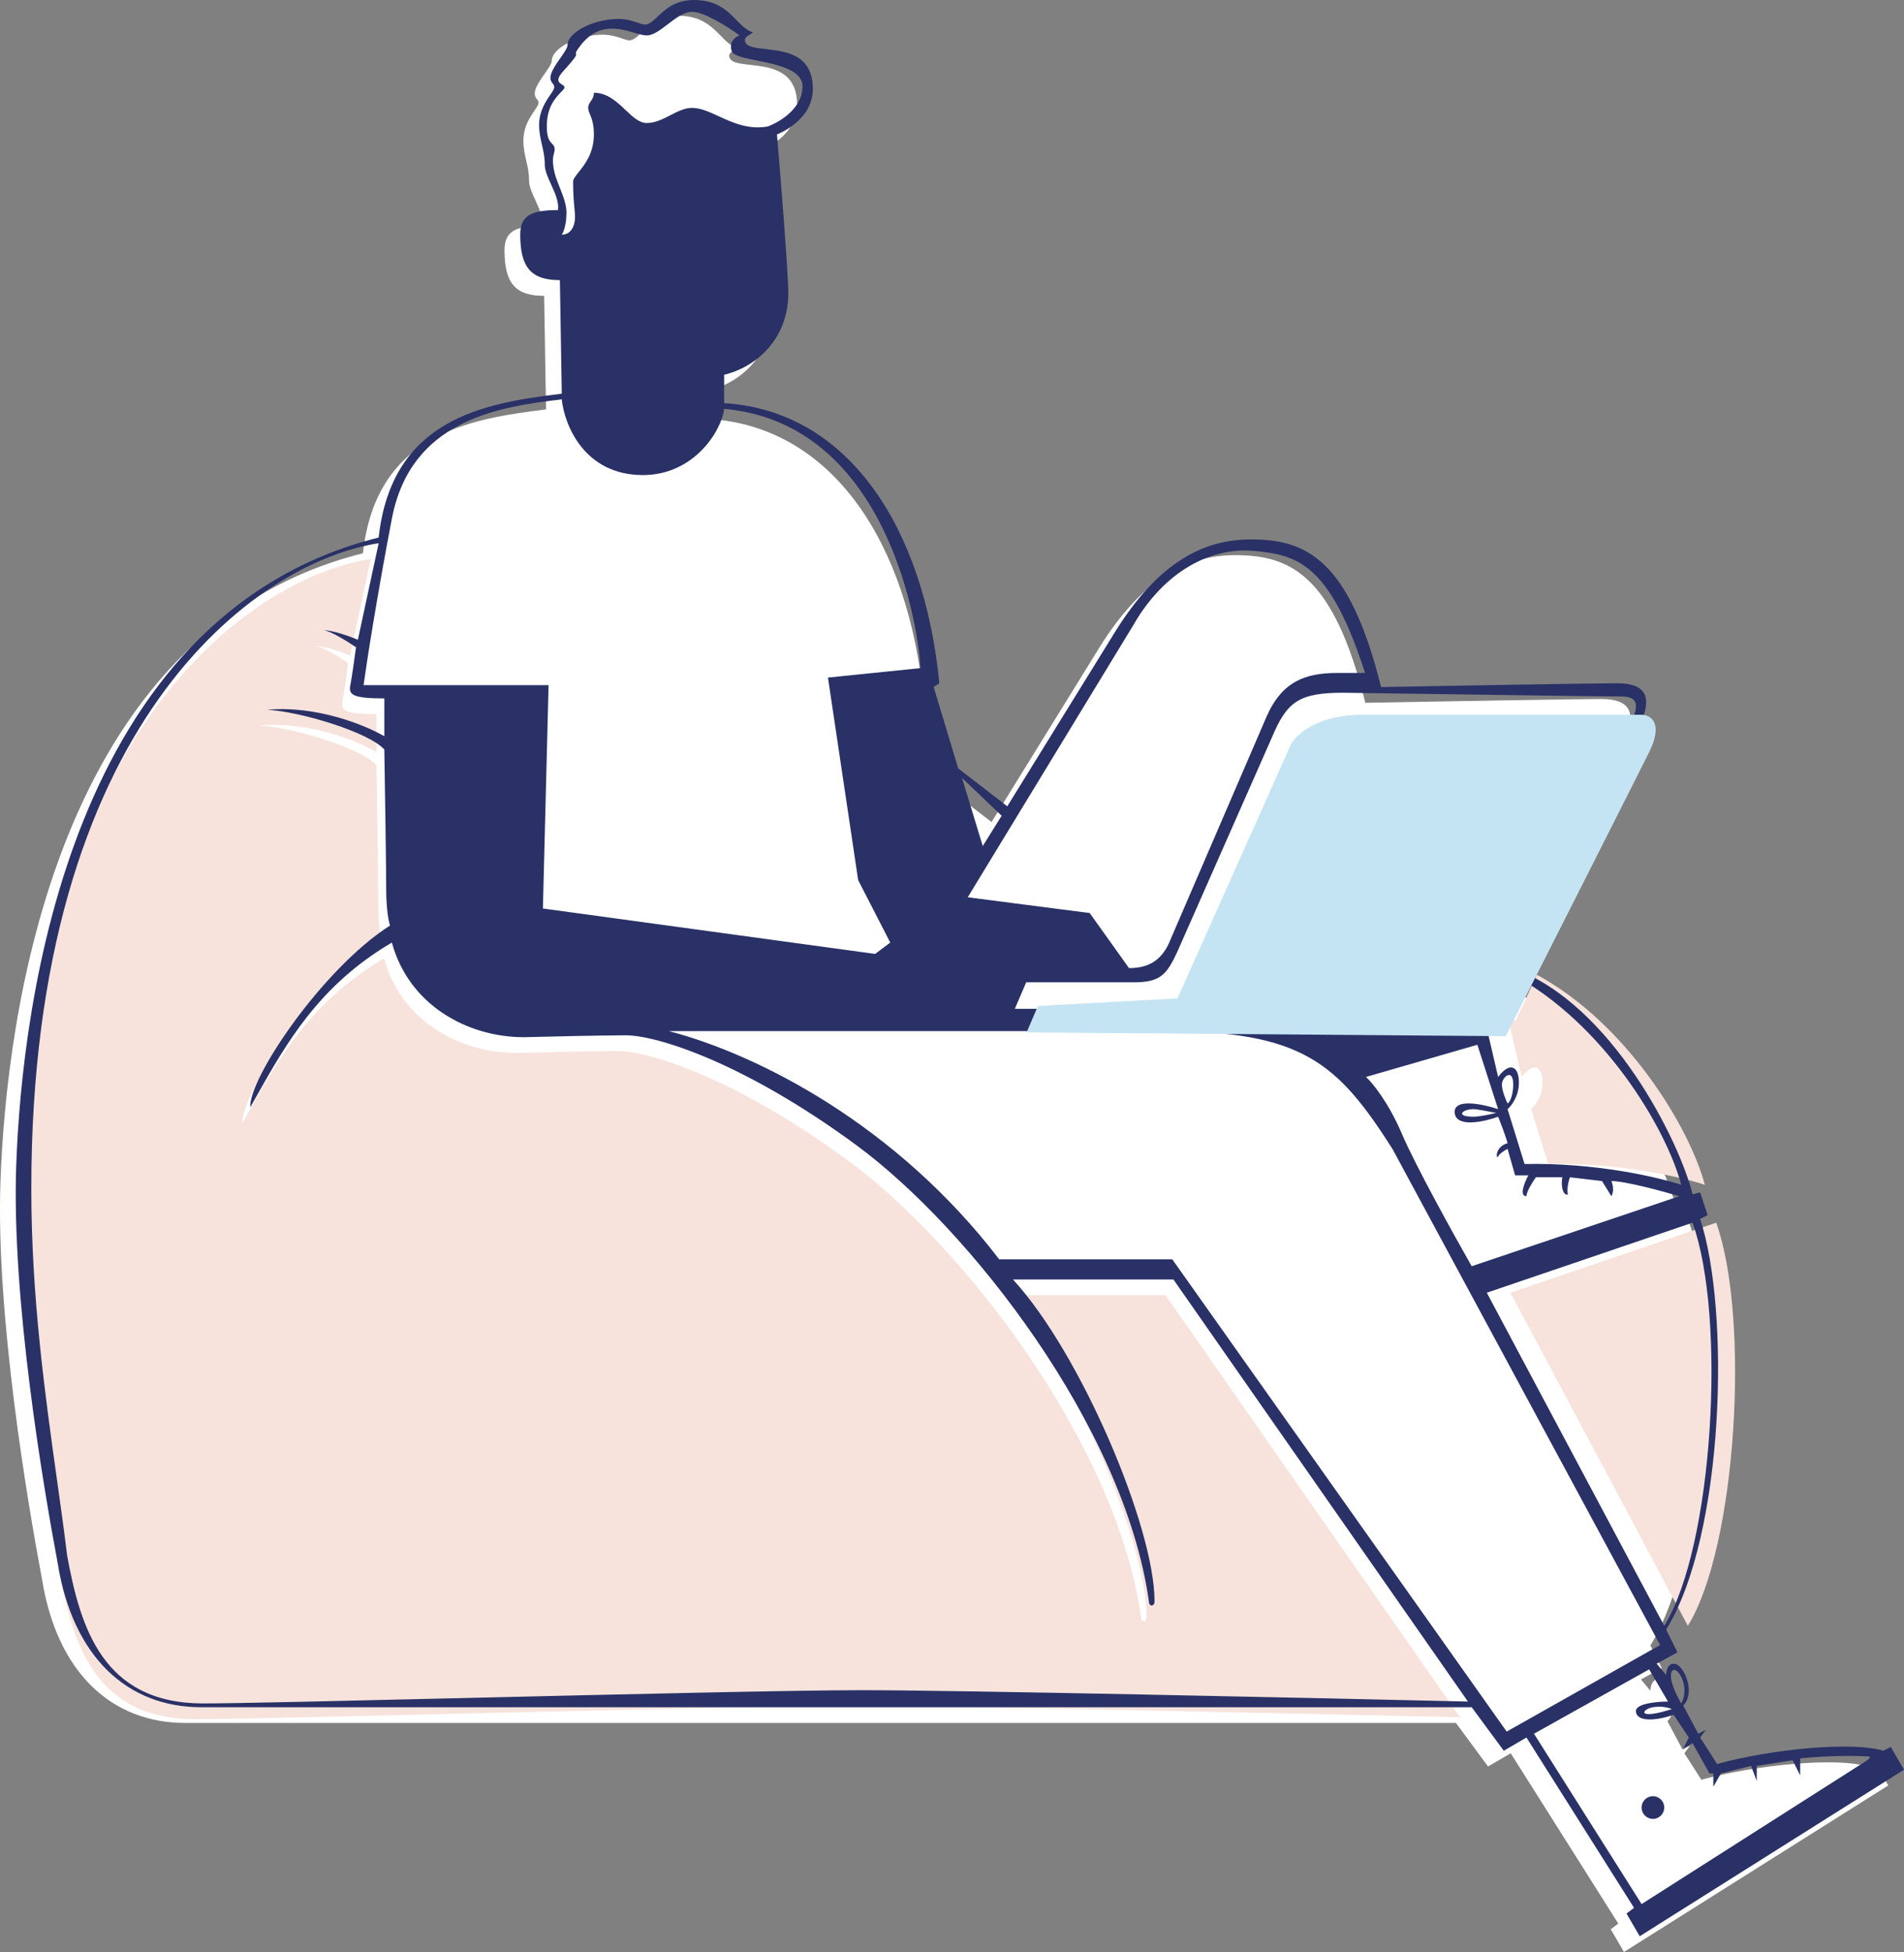 <svg width="242" height="248" viewBox="0 0 242 248" fill="none" xmlns="http://www.w3.org/2000/svg">
<rect x="0" y="0" width="242" height="248" fill="#808080" stroke="none"/>
<path d="M192.012 222.751L205.688 244.393L204.729 245.114L206.408 248L240 226.839L238.32 223.953L237.361 224.434C233.522 223.232 223.204 224.194 216.246 226.117L214.086 222.751L214.806 221.789L213.846 222.27L211.927 218.663C212.167 218.502 212.647 217.893 212.647 216.739C212.647 215.296 211.687 213.372 210.727 213.372C209.959 213.372 209.768 214.334 209.768 214.815L208.568 213.372L211.207 211.93L209.768 209.044C217.206 197.021 217.925 168.405 214.086 156.862L215.046 156.381L214.086 153.496L213.127 153.736C211.399 146.811 202.809 129.689 190.572 125.12L205.928 95.062C208.568 90.252 206.888 88.809 203.529 88.809C200.458 88.809 182.254 89.13 173.536 89.29C169.457 72.938 163.939 70.534 156.981 70.534C150.982 70.534 145.224 73.419 139.705 82.317L126.028 104.44L119.79 99.63L116.671 89.29L117.39 88.809C115.471 69.091 105.873 54.182 90.037 53.22V49.613C94.116 48.651 98.195 45.044 98.195 39.273C98.195 36.772 97.235 24.764 96.755 19.073C96.755 19.073 101.314 17.39 101.314 13.302C101.314 6.328 92.677 9.455 92.677 7.05C92.677 6.569 93.876 6.168 93.636 6.088C91.477 5.367 90.757 2 86.198 2C82.359 2 81.399 5.126 79.96 5.126C79.384 5.126 78.28 4.405 76.6 4.405C73.481 4.405 70.122 6.088 70.122 7.771C70.122 8.493 67.963 10.657 67.963 11.859C67.963 12.581 68.443 12.581 68.443 13.062C68.443 13.783 66.523 15.226 66.523 17.871C66.523 19.795 67.243 20.997 67.243 22.921C67.243 24.604 69.162 26.768 68.922 28.692C65.467 28.692 64.124 29.413 64.124 31.818C64.124 36.05 65.563 37.589 69.162 37.589L69.402 52.018C59.565 53.22 47.808 55.144 46.128 70.293C6.778 80.153 0.779 129.689 0.059 150.129C-0.536 167.049 3.499 190.849 5.338 200.628C7.258 212.555 14.216 218.903 23.574 218.903H185.054L189.133 224.434L192.012 222.751Z" fill="white"/>
<path d="M108.553 216.739C120.646 216.739 164.939 217.701 185.574 218.182L148.143 164.557H127.748C136.386 173.935 145.744 196.059 145.744 205.437C145.744 206.158 145.024 206.158 145.024 205.437C141.905 183.314 122.229 158.065 107.833 147.484C93.437 136.903 82.399 133.537 78.56 133.537C75.489 133.537 68.643 133.697 65.603 133.777C58.405 133.777 50.967 129.689 48.808 121.754C38.97 127.525 34.891 135.46 30.812 142.674C30.572 139.067 39.93 125.12 48.568 119.589C48.408 119.108 48.088 117.521 48.088 115.021C48.088 112.52 47.928 102.115 47.848 97.226C45.928 95.062 37.291 92.416 32.972 92.176C39.306 91.599 45.529 94.18 47.848 95.543V90.733C43.769 90.733 43.289 90.252 43.529 89.05C43.721 88.088 44.089 85.443 44.249 84.24C43.289 83.576 41.13 82.212 40.17 82.076C41.322 82.076 43.529 82.878 44.489 83.279L47.128 71.015C31.532 73.419 2.979 93.859 2.979 153.015C2.979 171.05 6.018 187.081 7.538 199.666C9.217 208.804 12.097 218.422 24.814 218.422C34.171 218.422 93.437 216.739 108.553 216.739Z" fill="#F7E3DC"/>
<path d="M192.693 129.613H191.733L193.413 136.827C194.853 134.903 196.052 135.384 196.052 137.548C196.052 139.28 195.093 140.514 194.613 140.915L196.772 147.889C205.794 147.696 213.808 149.572 216.687 150.534C214.768 143.32 206.85 130.094 195.333 123.842L192.693 129.613Z" fill="#F7E3DC"/>
<path d="M214.528 206.563C220.766 196.463 222.446 167.366 218.127 155.343L191.974 164.24L214.528 206.563Z" fill="#F7E3DC"/>
<path fill-rule="evenodd" clip-rule="evenodd" d="M207.688 242.393L194.012 220.751L191.133 222.434L187.054 216.903H25.574C16.216 216.903 9.258 210.555 7.338 198.628C5.499 188.849 1.464 165.049 2.059 148.129C2.779 127.689 8.778 78.153 48.128 68.293C49.808 53.144 61.565 51.22 71.402 50.018L71.162 35.589C67.563 35.589 66.124 34.05 66.124 29.818C66.124 27.413 67.467 26.692 70.922 26.692C71.054 25.64 70.539 24.517 70.046 23.439C69.637 22.546 69.243 21.684 69.243 20.921C69.243 19.959 69.063 19.177 68.883 18.396L68.883 18.396C68.703 17.614 68.523 16.833 68.523 15.871C68.523 14.133 69.351 12.915 69.92 12.078C70.217 11.642 70.443 11.309 70.443 11.062C70.443 10.845 70.346 10.726 70.239 10.595C70.108 10.435 69.963 10.256 69.963 9.859C69.963 9.182 70.648 8.199 71.247 7.341C71.711 6.676 72.122 6.086 72.122 5.771C72.122 4.088 75.481 2.405 78.6 2.405C79.66 2.405 80.49 2.692 81.103 2.904C81.462 3.028 81.747 3.126 81.96 3.126C82.507 3.126 82.984 2.675 83.576 2.116C84.544 1.202 85.817 0 88.198 0C91.112 0 92.457 1.375 93.613 2.556C94.265 3.223 94.857 3.828 95.636 4.088C95.734 4.121 95.593 4.206 95.392 4.329C95.099 4.508 94.677 4.765 94.677 5.05C94.677 5.94 95.859 6.072 97.349 6.239C99.886 6.524 103.314 6.908 103.314 11.302C103.314 15.39 98.755 17.073 98.755 17.073C99.235 22.764 100.195 34.772 100.195 37.273C100.195 43.044 96.116 46.651 92.037 47.613V51.22C107.873 52.182 117.471 67.091 119.39 86.809L118.671 87.29L121.79 97.63L128.028 102.44L141.705 80.317C147.224 71.419 152.982 68.534 158.981 68.534C165.939 68.534 171.457 70.938 175.536 87.29C184.254 87.13 202.458 86.809 205.529 86.809C208.888 86.809 210.568 88.252 207.928 93.062L192.572 123.12C204.809 127.689 213.399 144.811 215.127 151.736L216.086 151.496L217.046 154.381L216.086 154.862C219.925 166.405 219.206 195.021 211.768 207.044L213.207 209.93L210.568 211.372L211.768 212.815C211.768 212.334 211.959 211.372 212.727 211.372C213.687 211.372 214.647 213.296 214.647 214.739C214.647 215.893 214.167 216.502 213.927 216.663L215.846 220.27L216.806 219.789L216.086 220.751L218.246 224.117C225.204 222.194 235.522 221.232 239.361 222.434L240.32 221.953L242 224.839L208.408 246L206.729 243.114L207.688 242.393ZM91.356 14.772C90.141 14.216 89.03 13.707 87.959 13.707C87.022 13.707 86.131 14.165 85.218 14.634C84.261 15.126 83.281 15.63 82.2 15.63C81.247 15.63 80.421 14.847 79.515 13.986C78.413 12.941 77.193 11.783 75.482 11.783C75.482 12.291 75.281 12.584 75.092 12.861C74.923 13.109 74.762 13.343 74.762 13.707C74.762 13.994 74.863 14.235 74.988 14.536C75.2 15.041 75.482 15.717 75.482 17.073C75.482 19.452 74.334 20.89 73.552 21.869C73.149 22.374 72.843 22.758 72.843 23.085C72.843 24.665 72.928 25.559 72.997 26.278V26.278C73.044 26.764 73.083 27.17 73.083 27.654C73.083 28.375 72.747 29.818 71.403 29.818C71.403 29.818 72 29 72 27C72 25.977 71.553 24.853 71.128 23.786C70.879 23.16 70.639 22.554 70.5 22C70.132 20.527 70.306 19.868 70.423 19.423C70.465 19.264 70.5 19.132 70.5 19C70.5 18.609 70.347 18.447 70.161 18.25C69.871 17.944 69.5 17.551 69.5 16.073C69.5 13.647 70.5 12.5 71.5 11.5C71.941 11.059 71.702 10.91 71.417 10.732C71.055 10.505 70.618 10.231 71.403 9.255C73.314 7.152 73.267 7.015 73.213 6.856C73.17 6.733 73.123 6.596 74 5.5C76.244 2.882 78.767 3.621 80.608 4.159C81.229 4.341 81.772 4.5 82.2 4.5C83.02 4.5 83.933 3.802 84.879 3.08C85.893 2.304 86.945 1.5 87.959 1.5C89.526 1.5 92.639 3.5 94 4.5C93.5 4.667 92.6 5.3 93 6.5C93.194 7.081 94.588 7.362 96.223 7.692C98.81 8.213 102 8.856 102 11C102 13.8 99.038 15.549 97.556 16.073C95.133 16.502 93.133 15.586 91.356 14.772ZM186.574 216.182C165.939 215.701 121.646 214.739 109.553 214.739C101.096 214.739 78.819 215.266 59.194 215.73L59.188 215.73L59.184 215.73L59.18 215.73L59.178 215.731H59.177H59.177L59.176 215.731H59.176C43.732 216.096 29.934 216.422 25.814 216.422C13.097 216.422 10.217 206.804 8.538 197.666C8.177 194.673 7.729 191.486 7.257 188.123C5.745 177.343 3.979 164.761 3.979 151.015C3.979 91.859 32.532 71.419 48.128 69.015L45.489 81.279C44.529 80.878 42.322 80.076 41.17 80.076C42.13 80.212 44.289 81.576 45.249 82.24C45.089 83.443 44.721 86.088 44.529 87.05C44.289 88.252 44.769 88.733 48.848 88.733V93.543C46.529 92.18 40.306 89.599 33.972 90.176C38.291 90.416 46.928 93.062 48.848 95.226C48.928 100.115 49.088 110.52 49.088 113.021C49.088 115.521 49.408 117.109 49.568 117.589C40.93 123.12 31.572 137.067 31.812 140.674C32.036 140.279 32.259 139.881 32.484 139.482L32.486 139.479C36.357 132.595 40.511 125.208 49.808 119.754C51.967 127.689 59.405 131.777 66.603 131.777C69.643 131.697 76.489 131.537 79.56 131.537C83.399 131.537 94.437 134.903 108.833 145.484C123.229 156.065 142.905 181.314 146.024 203.437C146.024 204.158 146.744 204.158 146.744 203.437C146.744 194.059 137.386 171.935 128.748 162.557H149.143L186.574 216.182ZM130.428 124.804L128.988 128.17H188.733C194.492 117.028 206.249 94.216 207.209 92.1C208.409 89.455 208.169 88.493 206.009 88.493C204.282 88.493 181.775 88.172 170.738 88.012C164.979 88.012 163.54 89.214 161.62 93.783L149.623 120.956C148.279 123.842 147.464 124.804 144.105 124.804H130.428ZM187.774 132.739L173.617 136.827C174.417 137.548 176.448 140.001 178.176 144.041C179.904 148.081 184.814 156.946 187.054 160.874L213.447 151.977C211.288 151.335 206.537 150.053 204.809 150.053C205.193 151.015 204.969 151.736 204.809 151.977L203.61 150.053L199.531 149.572C199.371 150.053 199.099 151.159 199.291 151.736C198.811 151.977 198.331 151.015 198.571 149.572H195.212C194.812 150.133 194.012 151.399 194.012 151.977C193.052 151.977 193.772 150.213 194.252 149.331H192.572L191.613 145.965C191.293 146.125 190.605 146.542 190.413 146.927C190.173 147.408 189.933 145.724 191.613 145.243C191.421 144.474 190.733 142.678 190.413 141.877C188.653 142.518 185.086 143.32 184.894 141.396C184.702 139.472 188.493 140.274 190.413 140.915L187.774 132.739ZM190.173 141.396C189.373 141.236 187.677 140.915 187.294 140.915C185.854 140.915 184.894 141.877 187.294 141.877C188.061 141.877 189.533 141.556 190.173 141.396ZM191.612 140.193C191.372 139.713 190.893 138.558 190.893 137.789C190.893 136.827 192.332 135.625 192.332 137.789C192.332 139.232 191.852 140.113 191.612 140.193ZM189.693 129.613H188.733L190.413 136.827C191.853 134.903 193.052 135.384 193.052 137.548C193.052 139.28 192.093 140.514 191.613 140.915L193.772 147.889C202.794 147.696 210.808 149.572 213.687 150.534C211.768 143.32 203.85 130.094 192.333 123.842L189.693 129.613ZM209.608 212.094L212.007 216.182C210.647 216.182 207.928 216.422 207.928 217.384C207.928 218.586 209.848 218.827 212.727 217.865L214.646 220.751L213.926 222.193L215.126 221.472L217.286 225.32H217.766V227.003L218.725 225.32L222.564 224.358L223.284 226.281V224.358L227.843 223.636L228.803 225.56V223.396C230.322 223.236 234.177 222.963 237.441 223.155C238.017 223.155 237.361 223.636 236.961 223.877L208.648 241.912L194.971 220.27L209.608 212.094ZM212.487 217.144C212.167 216.983 211.239 216.711 210.088 216.903C208.648 217.144 207.928 218.587 212.487 217.144ZM213.687 216.422C214.087 215.781 214.357 214.4 213.687 213.056C212.727 211.132 211.288 212.334 213.687 216.422ZM215.127 155.343C219.446 167.366 217.766 196.463 211.528 206.563L188.974 164.24L215.127 155.343ZM124.909 107.49L122.27 98.833L127.309 103.642L124.909 107.49ZM180.575 102.921C182.254 102.921 182.974 104.325 182.974 105.085C182.974 106.287 181.775 107.971 179.375 107.971C178.575 107.891 177.072 107.346 177.456 105.807C177.936 103.883 179.375 102.921 180.575 102.921ZM49.808 65.889C47.888 75.892 46.608 84.164 46.209 87.05H69.723L69.003 115.425L111.232 121.196L113.152 119.754L109.073 111.818L105.234 86.088L116.991 84.886C116.799 80.461 113.152 53.865 92.037 51.941C91.717 54.747 88.198 60.358 81.72 60.358C74.234 60.358 71.722 53.945 71.402 50.739C63.244 51.701 52.207 53.384 49.808 65.889ZM210.088 231.091C210.883 231.091 211.527 230.445 211.527 229.648C211.527 228.851 210.883 228.205 210.088 228.205C209.292 228.205 208.648 228.851 208.648 229.648C208.648 230.445 209.292 231.091 210.088 231.091ZM191.5 220L211 209L177 146C170 135 165.5 131 148 131H85C96.5 134 114 143 127 160H149L191.5 220ZM123 114L138.5 116L143.5 123C146 123 147.5 122 148.5 120L161 91C163 86.5 166 85.5 170 85.5H173.5C169 71.5 164.819 70.532 159.5 70C154 69.45 148 72.5 144 79.5L123 114Z" fill="#293166"/>
<g style="mix-blend-mode:darken">
<path d="M131.921 127.805L130.482 131.168L191.368 131.648C196.641 121.238 207.668 99.457 209.585 95.613C211.503 91.769 209.745 90.809 208.627 90.809H173.15C167.397 90.809 164.681 93.371 164.041 94.652L149.659 126.844L131.921 127.805Z" fill="#C5E4F3"/>
</g>
</svg>
